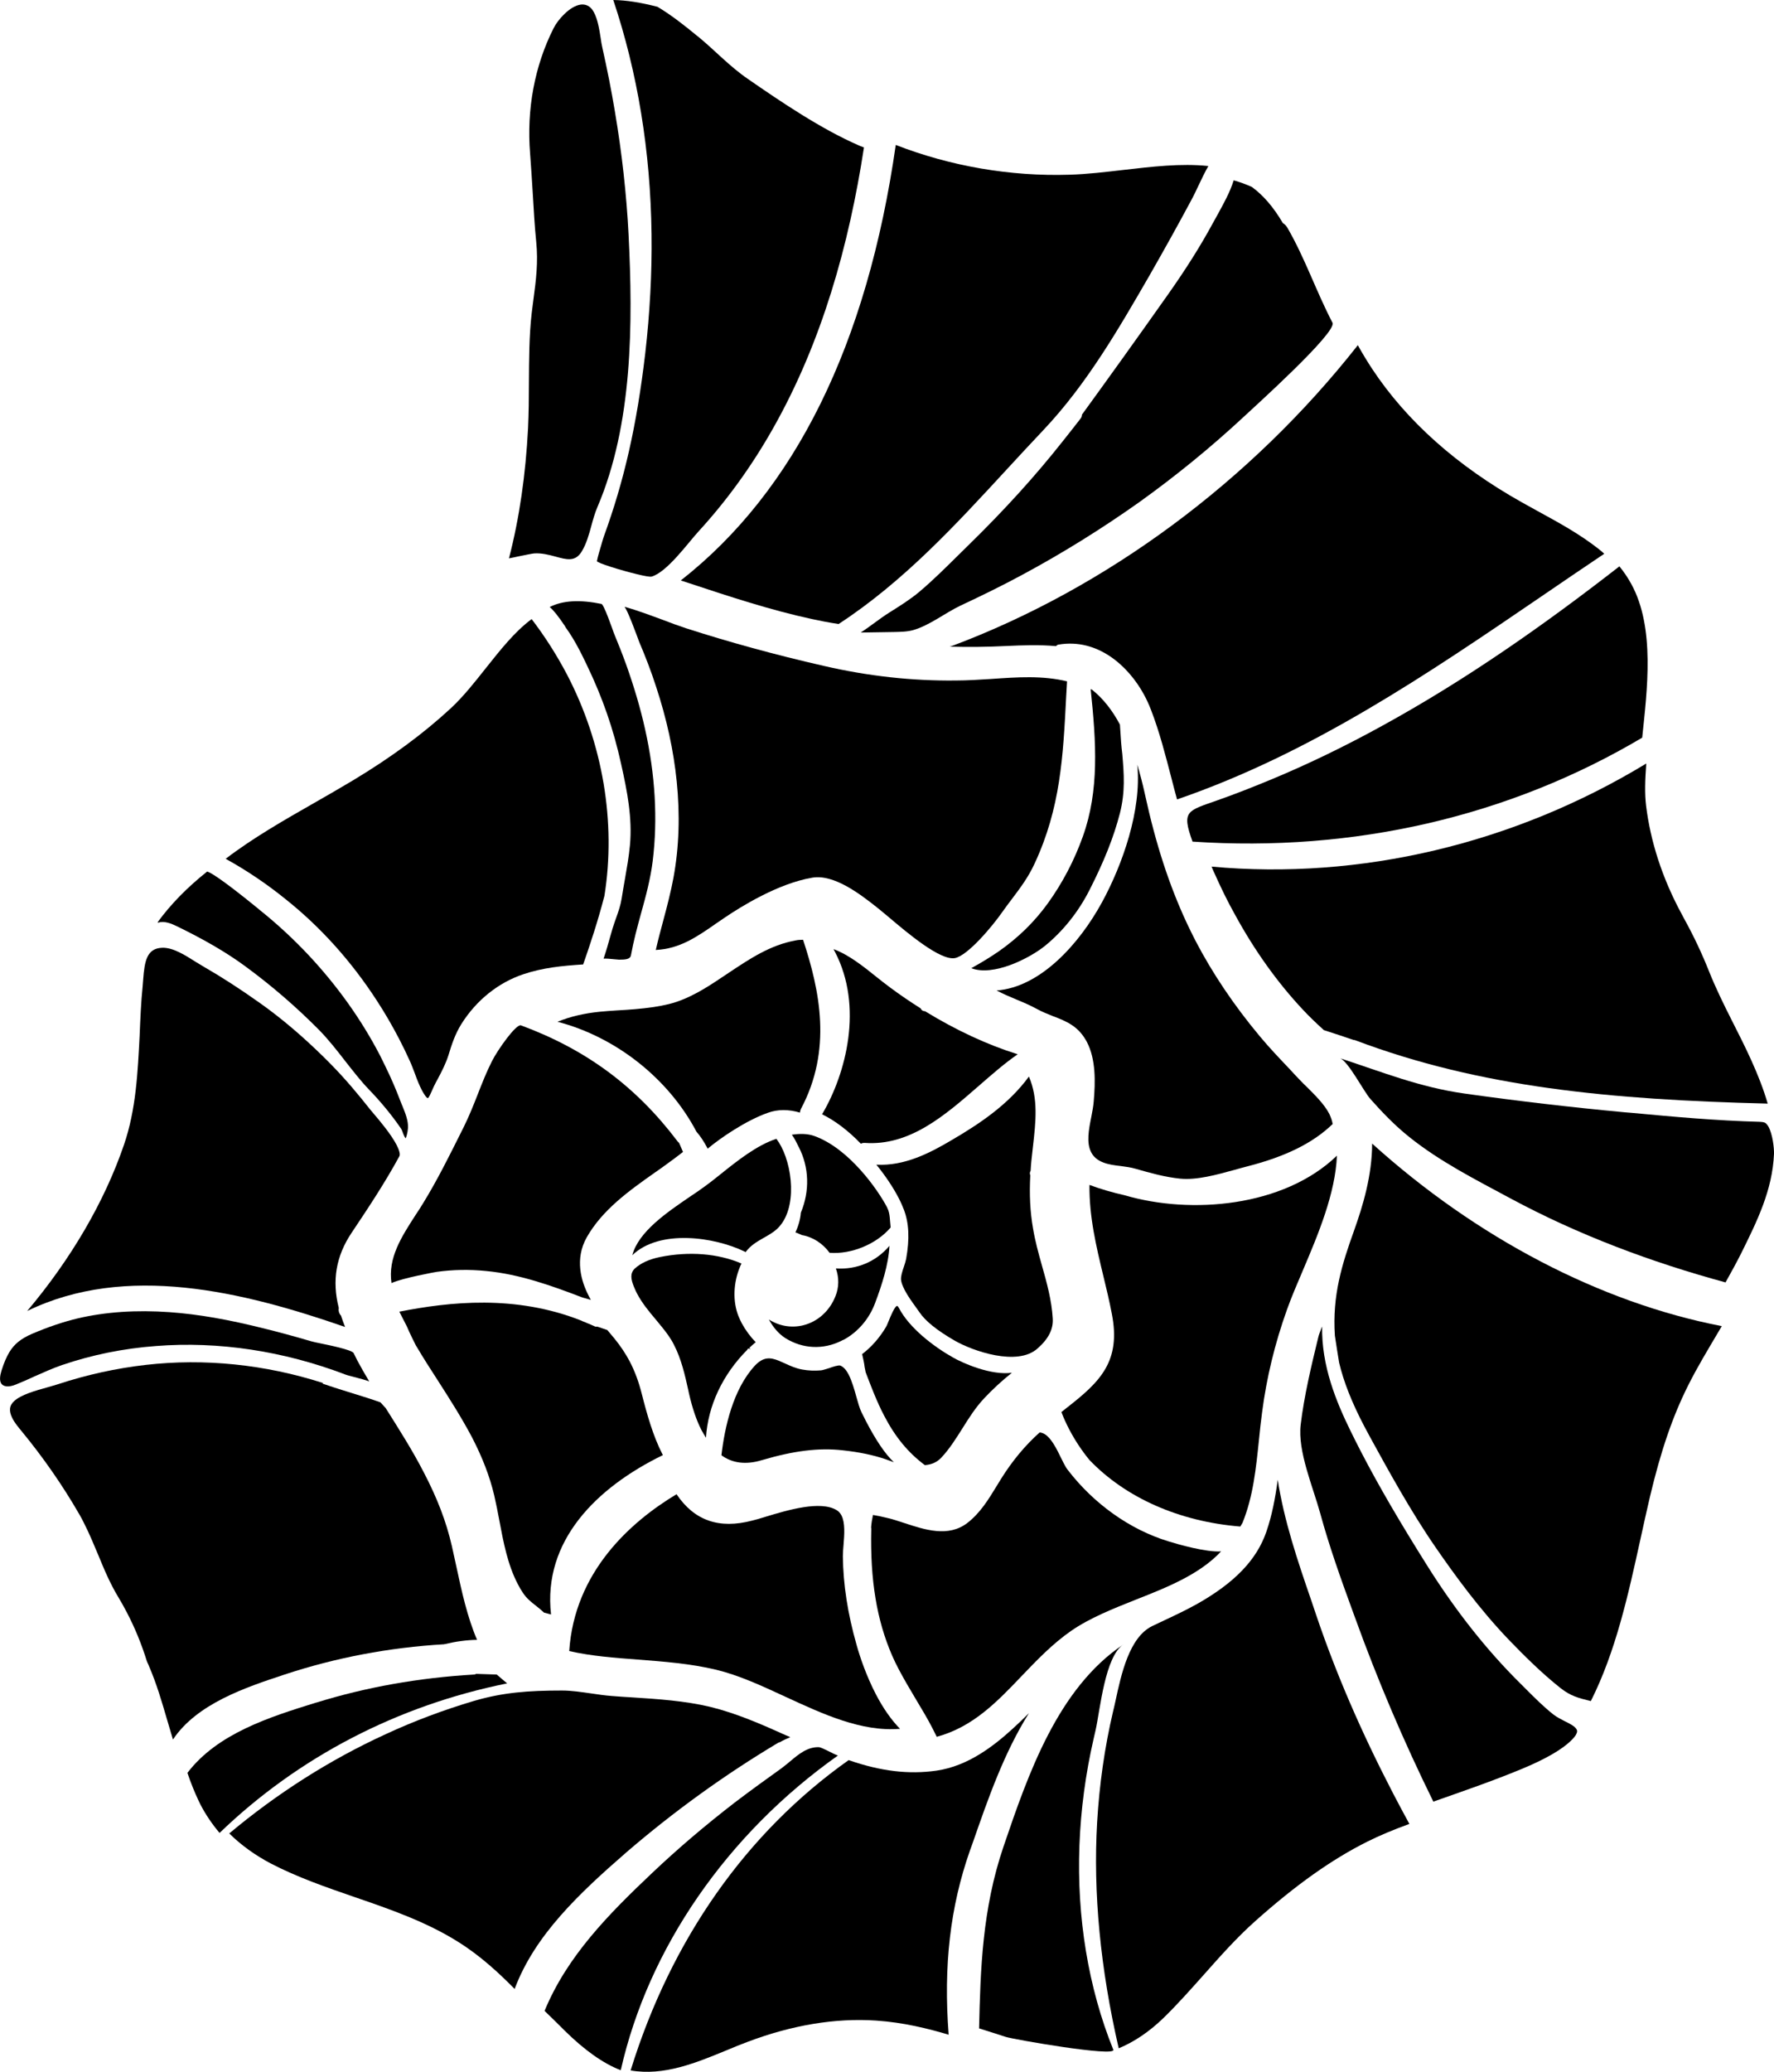 <?xml version="1.0" encoding="utf-8"?>
<!-- Generator: Adobe Illustrator 23.0.3, SVG Export Plug-In . SVG Version: 6.00 Build 0)  -->
<svg version="1.1" id="Layer_1" xmlns="http://www.w3.org/2000/svg" xmlns:xlink="http://www.w3.org/1999/xlink" x="0px" y="0px"
	 viewBox="0 0 104.31 121.78" style="enable-background:new 0 0 104.31 121.78;" xml:space="preserve">
<g>
	<g>
		<path d="M28.93,62.37c-0.32,0.63-0.58,1.29-0.83,1.93c-0.25,0.64-0.51,1.29-0.82,1.92l-0.18,0.36c-0.72,1.44-1.4,2.81-2.23,4.16
			c-0.14,0.23-0.28,0.45-0.43,0.67c-0.84,1.3-1.64,2.54-1.42,4.01c0.64-0.3,2.64-0.66,2.66-0.66c0.93-0.13,1.91-0.15,2.91-0.05
			c1.98,0.19,3.86,0.87,5.61,1.54c0.06,0.02,0.14,0.05,0.24,0.07c0.11,0.03,0.21,0.06,0.3,0.09c-0.04-0.07-0.08-0.15-0.12-0.23
			c-0.45-0.87-0.84-2.17-0.12-3.45c0.92-1.62,2.49-2.74,4.01-3.81c0.26-0.18,0.52-0.36,0.77-0.55c0.29-0.21,0.59-0.43,0.88-0.66
			l-0.23-0.53c-0.03-0.03-0.07-0.06-0.09-0.09c-2.44-3.23-5.37-5.4-9.21-6.82C30.34,60.18,29.25,61.73,28.93,62.37z"/>
		<path d="M32.78,60.06c3.43,0.89,6.53,3.34,8.17,6.46c0.24,0.27,0.45,0.6,0.63,0.94l0.03,0.06c0.76-0.64,2.26-1.66,3.54-2.11
			c0.58-0.21,1.22-0.21,1.89-0.01c0-0.07,0.02-0.14,0.05-0.21c1.86-3.48,1.11-6.98,0.13-9.95c-0.17,0-0.31,0.01-0.45,0.04
			c-1.5,0.28-2.67,1.07-3.92,1.9l-0.42,0.28c-0.85,0.57-1.92,1.27-3.1,1.56c-0.57,0.14-1.19,0.23-2,0.3
			c-0.34,0.03-0.68,0.05-1.02,0.07c-0.35,0.02-0.7,0.05-1.04,0.08C34.37,59.56,33.53,59.75,32.78,60.06z"/>
		<path d="M24.41,79c0.04,0.08,0.07,0.14,0.09,0.16c0.4,0.68,0.84,1.36,1.26,2.01c0.68,1.06,1.38,2.16,1.98,3.29
			c0.63,1.21,1.06,2.34,1.32,3.44c0.11,0.48,0.21,0.98,0.3,1.47c0.24,1.28,0.49,2.61,1.09,3.75c0.09,0.18,0.19,0.35,0.3,0.51
			c0.2,0.31,0.48,0.54,0.78,0.77c0.15,0.12,0.31,0.25,0.46,0.39c0.13,0.04,0.28,0.07,0.41,0.11c-0.49-4.32,2.66-7.46,6.58-9.37
			l-0.03-0.05c-0.55-1.07-0.91-2.35-1.22-3.57c-0.18-0.71-0.41-1.32-0.7-1.88c-0.25-0.47-0.55-0.92-0.91-1.36l-0.41-0.49l-0.59-0.2
			c-0.05,0.01-0.11,0.01-0.16-0.02c-0.16-0.07-0.31-0.14-0.47-0.2l-0.06-0.03l-0.16-0.06c-0.03-0.01-0.05-0.03-0.08-0.04
			c-3.88-1.54-7.75-1.11-10.71-0.53c0.1,0.19,0.27,0.53,0.45,0.88C24.09,78.37,24.3,78.77,24.41,79z"/>
		<path d="M62.74,40.05c-1.43-0.35-2.91-0.25-4.47-0.14C57.6,39.95,56.9,40,56.2,40c-2.57,0.03-5.18-0.26-7.77-0.86
			c-2.89-0.66-5.54-1.39-8.09-2.21c-0.4-0.13-0.86-0.3-1.33-0.48c-0.71-0.26-1.49-0.56-2.28-0.78c0.02,0.04,0.04,0.08,0.07,0.12
			c0.23,0.44,0.47,1.11,0.64,1.55c0.06,0.17,0.11,0.31,0.14,0.38c0.37,0.87,0.71,1.75,0.99,2.62c0.63,1.9,1.04,3.79,1.22,5.59
			c0.2,1.97,0.14,3.87-0.19,5.66c-0.16,0.86-0.38,1.7-0.6,2.52c-0.15,0.56-0.31,1.15-0.44,1.73c1.41-0.07,2.42-0.77,3.58-1.58
			c0.17-0.12,0.35-0.24,0.53-0.36c0.86-0.58,3.07-1.97,5.09-2.31c1.29-0.22,2.84,0.99,3.77,1.72l0.05,0.04
			c0.18,0.14,0.41,0.34,0.69,0.57c1.12,0.95,3,2.53,3.86,2.4c0.76-0.12,2.24-1.9,2.79-2.69c0.2-0.28,0.39-0.54,0.59-0.8
			c0.49-0.65,0.95-1.26,1.32-2.06c1.53-3.28,1.68-6.3,1.86-9.81l0.05-0.88C62.74,40.07,62.74,40.06,62.74,40.05z"/>
		<path d="M37.51,97.55c1.51,0.12,3.07,0.23,4.61,0.6c1.32,0.32,2.65,0.93,4.05,1.58c2.21,1.02,4.49,2.08,6.75,1.89
			c-0.52-0.53-1-1.22-1.43-2.05c-0.55-1.07-0.92-2.15-1.12-2.87c-0.53-1.86-0.79-3.56-0.81-5.22c0-0.2,0.02-0.43,0.04-0.68
			c0.05-0.6,0.1-1.29-0.12-1.72c-0.07-0.13-0.16-0.24-0.28-0.31c-0.96-0.59-2.91,0-4.2,0.39c-0.29,0.09-0.55,0.17-0.77,0.22
			c-1.94,0.51-3.4,0.01-4.45-1.55l0,0c-2.71,1.63-6,4.56-6.31,9.22C34.79,97.35,36.17,97.45,37.51,97.55z"/>
		<path d="M65.9,68.54c0.3,0.04,0.6,0.08,0.87,0.16c0.87,0.25,1.73,0.49,2.61,0.58c1,0.1,2.16-0.23,3.19-0.51
			c0.26-0.07,0.52-0.15,0.77-0.21c2.27-0.58,3.87-1.38,5.02-2.49c-0.03-0.19-0.1-0.39-0.2-0.6c-0.29-0.56-0.83-1.09-1.3-1.56
			c-0.16-0.15-0.31-0.3-0.44-0.44c-0.2-0.21-0.4-0.42-0.59-0.63c-0.58-0.61-1.19-1.25-1.74-1.91c-1.54-1.84-2.81-3.74-3.8-5.64
			c-0.18-0.35-0.35-0.7-0.52-1.06c-1.03-2.22-1.81-4.61-2.45-7.55c-0.14-0.64-0.29-1.21-0.45-1.73c0.27,2.66-0.87,5.88-2.07,8.08
			c-1.33,2.44-3.62,5-6.2,5.19c0.38,0.2,0.77,0.37,1.16,0.53c0.41,0.17,0.84,0.35,1.25,0.58c0.28,0.15,0.58,0.27,0.88,0.39
			c0.4,0.15,0.81,0.31,1.16,0.55c0.36,0.24,0.65,0.58,0.86,0.98c0.53,1.02,0.5,2.34,0.4,3.5c-0.02,0.27-0.08,0.57-0.14,0.89
			c-0.15,0.75-0.3,1.53-0.01,2.09c0.14,0.27,0.37,0.47,0.71,0.6C65.17,68.45,65.54,68.5,65.9,68.54z"/>
		<path d="M80.68,67.22c0,1.89-0.56,3.7-1.05,5.08c-0.72,2-1.3,3.84-1.14,6.21c0.08,0.52,0.16,1.06,0.25,1.59
			c0.27,1.13,0.74,2.33,1.49,3.76c0.12,0.22,0.24,0.45,0.36,0.67c1.05,1.91,2.35,4.29,3.82,6.42c1.09,1.58,2.57,3.63,4.33,5.46
			c0.86,0.89,1.89,1.92,3.01,2.81c0.61,0.48,1.06,0.59,1.79,0.77c1.47-2.92,2.2-6.26,2.91-9.49c0.19-0.85,0.37-1.7,0.57-2.54
			c0.64-2.69,1.33-4.71,2.25-6.54c0.53-1.06,1.15-2.08,1.74-3.08l0.23-0.39C94.1,76.57,86.81,72.76,80.68,67.22z"/>
		<path d="M74.03,84.6c0.05-0.53,0.11-1.05,0.18-1.58c0.26-2.02,0.75-4.05,1.46-6.03c0.26-0.73,0.59-1.5,0.94-2.32
			c0.9-2.12,1.91-4.52,2-6.74c-3.13,3.02-8.59,3.47-12.47,2.33c-0.71-0.16-1.41-0.36-2.08-0.61c-0.02,1.86,0.39,3.59,0.83,5.41
			c0.17,0.7,0.34,1.41,0.48,2.14c0.56,2.81-0.67,4.01-2.62,5.53c-0.11,0.09-0.23,0.18-0.34,0.27c0.13,0.35,0.29,0.69,0.46,1.02
			c0.33,0.63,0.73,1.24,1.19,1.8c2.14,2.23,5.29,3.62,8.87,3.91c0.04-0.07,0.09-0.15,0.13-0.22C73.69,87.95,73.85,86.33,74.03,84.6z
			"/>
		<path d="M71.8,91.19c-0.88,0.06-2.52-0.41-3.1-0.59c-1.14-0.35-2.24-0.9-3.26-1.63c-0.98-0.7-1.88-1.56-2.65-2.56
			c-0.08-0.1-0.16-0.23-0.26-0.43c-0.05-0.1-0.11-0.22-0.17-0.34c-0.06-0.12-0.12-0.25-0.19-0.38c-0.27-0.51-0.6-1.03-1.04-1.06
			c-0.86,0.77-1.6,1.66-2.27,2.73c-0.09,0.15-0.18,0.29-0.27,0.44c-0.47,0.77-0.95,1.56-1.71,2.15c-1.12,0.86-2.5,0.4-3.72,0
			c-0.34-0.11-0.66-0.22-0.97-0.29c-0.28-0.07-0.56-0.13-0.86-0.18c-0.05,0.24-0.09,0.48-0.11,0.73c0.01,0.03,0.01,0.07,0.01,0.1
			c-0.07,2.99,0.32,5.34,1.22,7.42c0.11,0.26,0.24,0.52,0.39,0.81c0.31,0.59,0.66,1.18,1,1.75c0.34,0.57,0.7,1.16,1,1.75
			c0.08,0.16,0.16,0.32,0.24,0.48c2.13-0.58,3.53-2.04,5-3.58c0.88-0.92,1.8-1.88,2.89-2.64c1.11-0.77,2.48-1.31,3.81-1.84
			C68.63,93.3,70.53,92.55,71.8,91.19z"/>
		<path d="M71.24,50.94c0.05,0.12,0.1,0.25,0.16,0.37c0.38,0.85,0.78,1.68,1.22,2.46c1.14,2.09,2.48,3.97,3.98,5.57
			c0.36,0.39,0.76,0.77,1.24,1.21c0.59,0.19,1.17,0.38,1.75,0.58c0.03,0,0.06,0,0.08,0.01c7.36,2.78,15.02,3.5,24.27,3.73
			c-0.5-1.72-1.33-3.35-2.13-4.93c-0.47-0.93-0.93-1.87-1.31-2.82c-0.42-1.06-0.92-2.12-1.47-3.11l-0.11-0.21
			c-1.21-2.21-1.88-4.4-2.13-6.43c-0.09-0.73-0.06-1.54,0.01-2.49C89.01,49.61,79.97,51.74,71.24,50.94z"/>
		<path d="M45.74,102.45c0.04-0.02,0.07-0.04,0.11-0.04c0.19-0.11,0.4-0.21,0.62-0.3L46.21,102c-1.42-0.64-2.9-1.29-4.45-1.67
			c-1.51-0.36-3.09-0.46-4.62-0.56c-0.39-0.02-0.78-0.05-1.17-0.08c-0.4-0.03-0.81-0.09-1.21-0.15c-0.57-0.08-1.15-0.17-1.71-0.17
			c-1.99,0-3.47,0.11-5.18,0.61c-1.75,0.52-3.5,1.17-5.18,1.95c-3.3,1.51-6.39,3.48-9.21,5.84c0.7,0.69,1.52,1.28,2.45,1.77
			c1.56,0.81,3.27,1.4,4.92,1.97c2.07,0.71,4.21,1.45,6.1,2.64c1.34,0.84,2.42,1.86,3.31,2.76c1.19-3.17,3.79-5.61,6.57-8.03
			C39.62,106.48,42.61,104.32,45.74,102.45z"/>
		<path d="M20.29,78c-0.09-0.23-0.17-0.45-0.24-0.67c-0.03-0.03-0.06-0.07-0.08-0.11c-0.06-0.11-0.07-0.23-0.05-0.34
			c-0.41-1.61-0.16-3.05,0.75-4.41c0.91-1.36,1.94-2.9,2.81-4.5c0.04-0.07,0.06-0.24-0.16-0.67c-0.32-0.62-0.99-1.42-1.35-1.84
			c-0.09-0.11-0.16-0.19-0.21-0.25c-0.68-0.86-1.44-1.78-2.36-2.71l-0.37-0.37c-1.21-1.19-2.46-2.26-3.73-3.16
			c-1.21-0.86-2.3-1.56-3.31-2.14c-0.15-0.09-0.31-0.19-0.48-0.29c-0.63-0.4-1.34-0.85-1.97-0.83c-0.91,0.03-1.04,0.79-1.12,1.86
			c-0.01,0.13-0.02,0.26-0.03,0.38c-0.1,0.97-0.14,1.97-0.18,2.94C8.1,63.02,8,65.22,7.29,67.29c-1.15,3.36-3.12,6.72-5.69,9.77
			C7.41,74.24,14.27,75.91,20.29,78z"/>
		<path d="M16.73,98.43c3-0.99,6.14-1.59,9.39-1.78l0.01-0.01l0.03,0c0.62-0.15,1.26-0.24,1.89-0.25c-0.58-1.36-0.9-2.84-1.21-4.28
			c-0.09-0.41-0.18-0.82-0.27-1.23c-0.33-1.44-0.86-2.82-1.66-4.35c-0.66-1.28-1.43-2.49-2.23-3.76l-0.31-0.34
			c-1-0.36-2.16-0.67-3.4-1.1c0.01,0,0.03-0.03-0.02-0.05c-3.35-1.07-6.91-1.45-10.39-1.05c-1.74,0.2-3.47,0.58-5.17,1.14
			c-0.18,0.06-0.38,0.11-0.61,0.18c-0.69,0.19-1.54,0.43-1.94,0.8c-0.3,0.27-0.33,0.59-0.11,1.02c0.13,0.26,0.34,0.51,0.52,0.73
			c1.27,1.54,2.43,3.2,3.43,4.94c0.08,0.14,0.16,0.28,0.23,0.43c0.33,0.64,0.6,1.3,0.87,1.94c0.26,0.63,0.53,1.29,0.86,1.91
			c0.1,0.19,0.2,0.37,0.31,0.55c0.18,0.3,0.35,0.6,0.51,0.91c0.48,0.92,0.87,1.88,1.17,2.85l0.04,0.1c0.04,0.08,0.08,0.17,0.11,0.25
			c0.43,1,0.74,2.06,1.04,3.09c0.12,0.4,0.23,0.79,0.35,1.18C11.58,100.14,14.43,99.19,16.73,98.43z"/>
		<path d="M68.42,118.61c0.82-0.8,1.6-1.68,2.35-2.52c0.95-1.07,1.93-2.18,3.03-3.16c2.4-2.14,4.5-3.63,6.6-4.68
			c0.72-0.36,1.51-0.69,2.47-1.04c-0.32-0.58-0.63-1.17-0.94-1.76c-1.88-3.62-3.37-7.06-4.54-10.52l-0.3-0.89
			c-0.79-2.29-1.59-4.66-1.96-7.06c-0.15,1.11-0.34,2.1-0.67,3.06c-0.57,1.65-1.86,2.99-4.07,4.24c-0.61,0.34-1.26,0.65-1.88,0.94
			c-0.25,0.12-0.51,0.24-0.76,0.36c-1.35,0.66-1.82,2.82-2.16,4.4c-0.05,0.22-0.09,0.42-0.14,0.61c-0.5,2.12-0.81,4.32-0.94,6.53
			c-0.24,4.13,0.19,8.6,1.27,13.28C66.69,120.02,67.56,119.44,68.42,118.61z"/>
		<path d="M57.03,108.78l0.17-0.47c0.9-2.59,1.83-5.26,3.3-7.61c-0.31,0.31-0.63,0.62-0.95,0.91c-1.11,1.01-2.62,2.2-4.49,2.47
			c-1.62,0.23-3.26,0.04-5.16-0.62c-6.01,4.25-10.44,10.55-12.82,18.24c1.95,0.34,3.84-0.44,5.68-1.2c0.4-0.17,0.8-0.33,1.2-0.48
			c2.62-0.99,5.16-1.41,7.56-1.25c1.61,0.11,3.05,0.47,4.26,0.83C55.47,115.53,55.87,112.09,57.03,108.78z"/>
		<path d="M40.03,34.12l0.46,0.15c2.36,0.78,4.8,1.59,7.26,2.12c0.47,0.1,0.96,0.2,1.56,0.29c3.83-2.5,6.9-5.85,9.88-9.08
			c0.72-0.78,1.44-1.56,2.17-2.33c2.55-2.7,4.41-5.93,6.22-9.06c0.87-1.52,1.7-3.01,2.47-4.45c0.15-0.27,0.28-0.56,0.42-0.85
			c0.18-0.38,0.37-0.78,0.58-1.15c-1.62-0.17-3.34,0.04-5,0.23c-1.04,0.12-2.12,0.25-3.16,0.28c-3.48,0.11-7.01-0.5-10.22-1.75
			C50.99,20.24,46.75,28.85,40.03,34.12z"/>
		<path d="M22.16,58.82c0.47,0.72,0.91,1.48,1.31,2.25c0.22,0.42,0.43,0.86,0.63,1.3c0.11,0.24,0.2,0.49,0.3,0.75
			c0.12,0.33,0.25,0.67,0.41,0.97c0.04,0.08,0.09,0.16,0.14,0.24c0.13,0.21,0.2,0.22,0.2,0.22c0.06,0,0.18-0.29,0.24-0.42
			c0.04-0.09,0.08-0.18,0.12-0.27c0.07-0.15,0.15-0.29,0.23-0.44c0.24-0.45,0.48-0.92,0.63-1.4c0.19-0.62,0.38-1.22,0.76-1.83
			c0.88-1.4,2.18-2.44,3.66-2.93c1.14-0.38,2.26-0.49,3.5-0.57c0.41-1.17,0.87-2.56,1.25-4.03c0.69-4.33-0.09-8.96-2.2-13.01
			c-0.6-1.14-1.3-2.24-2.08-3.26c-1.02,0.76-1.86,1.84-2.69,2.88c-0.65,0.82-1.31,1.66-2.05,2.35c-1.63,1.51-3.52,2.9-5.78,4.26
			c-0.75,0.45-1.52,0.89-2.27,1.32c-1.77,1.01-3.59,2.05-5.2,3.28c1.23,0.68,2.42,1.48,3.53,2.38
			C18.86,54.5,20.67,56.52,22.16,58.82z"/>
		<path d="M55.95,37.98c-0.04,0.01-0.08,0.02-0.11,0.03c1.08,0.03,2.2,0.02,3.38-0.04c0.88-0.04,1.89-0.08,2.88,0.01
			c0.03-0.05,0.08-0.08,0.14-0.09c2.31-0.39,4.11,1.26,5.02,2.93c0.16,0.29,0.3,0.6,0.42,0.91c0.51,1.32,0.86,2.71,1.21,4.05
			c0.1,0.4,0.21,0.81,0.32,1.21c7.94-2.73,14.79-7.41,21.42-11.93c1.23-0.84,2.46-1.68,3.7-2.51c-0.09-0.08-0.19-0.17-0.29-0.25
			c-1.14-0.9-2.35-1.56-3.63-2.26c-0.31-0.17-0.61-0.34-0.92-0.51c-3.82-2.14-6.78-4.78-8.81-7.85c-0.28-0.43-0.56-0.88-0.84-1.39
			C73.55,28.28,65.08,34.56,55.95,37.98z"/>
		<path d="M34.21,32.41c0.27-0.45,0.42-0.98,0.56-1.5c0.1-0.37,0.21-0.76,0.36-1.11c2.08-4.86,2.09-10.81,1.83-16
			c-0.12-2.36-0.39-4.81-0.81-7.28c-0.2-1.21-0.45-2.46-0.73-3.71c-0.04-0.16-0.07-0.36-0.1-0.57c-0.08-0.52-0.18-1.12-0.4-1.52
			c-0.05-0.09-0.1-0.17-0.16-0.23c-0.17-0.18-0.38-0.25-0.62-0.22c-0.63,0.09-1.33,0.87-1.59,1.39c-1.12,2.22-1.59,4.77-1.38,7.37
			c0.06,0.74,0.1,1.49,0.15,2.24c0.06,0.97,0.11,1.98,0.21,2.95c0.12,1.19-0.01,2.24-0.16,3.35c-0.04,0.28-0.07,0.57-0.11,0.87
			c-0.15,1.32-0.15,2.71-0.16,4.05c0,0.88-0.01,1.79-0.05,2.67c-0.14,2.73-0.51,5.3-1.12,7.65c0,0,0,0.01,0,0.01
			c0.15-0.03,0.36-0.07,0.53-0.11c0.49-0.1,0.83-0.17,0.95-0.18c0.43-0.03,0.86,0.08,1.23,0.18C33.33,32.9,33.83,33.04,34.21,32.41z
			"/>
		<path d="M85.16,67.8c-0.05-0.09-0.18,0-0.13,0.09C85.07,67.98,85.21,67.89,85.16,67.8z"/>
	</g>
	<g>
		<path d="M65.92,43.63l-0.07-1.04c-0.45-0.85-1-1.54-1.64-2.05c-0.02-0.01-0.05-0.02-0.08-0.03c0.33,3.13,0.51,5.96-0.46,8.66
			c-0.51,1.43-1.21,2.75-2.06,3.93c-0.79,1.09-1.73,2.01-2.87,2.81c-0.49,0.34-1.03,0.67-1.63,1c1.29,0.5,3.41-0.57,4.33-1.31
			c1.06-0.86,1.97-2,2.62-3.28c0.86-1.69,1.43-3.12,1.79-4.52c0.32-1.26,0.24-2.29,0.14-3.48C65.96,44.09,65.94,43.86,65.92,43.63z"
			/>
		<path d="M52.18,71.02l-0.02-0.05c-0.55-1.05-2.24-3.47-4.29-4.2c-0.39-0.14-0.86-0.14-1.31-0.07c0.17,0.22,0.28,0.48,0.41,0.73
			c0.61,1.18,0.65,2.58,0.12,3.85c-0.03,0.38-0.14,0.78-0.32,1.16c0.13,0.04,0.25,0.1,0.38,0.16c0.63,0.1,1.23,0.49,1.63,1.04
			c1.29,0.1,2.77-0.52,3.59-1.49C52.32,71.75,52.34,71.33,52.18,71.02z"/>
		<path d="M61.9,77.5c-0.06-1.06-0.35-2.11-0.64-3.13c-0.2-0.71-0.4-1.44-0.52-2.17c-0.17-0.98-0.22-1.97-0.16-3.11l0-0.01
			c-0.04-0.08-0.03-0.19,0.02-0.26c0.02-0.38,0.06-0.77,0.11-1.18l0.03-0.27c0.16-1.43,0.32-2.78-0.24-4.09
			c-1.2,1.64-2.89,2.77-4.55,3.74c-1.27,0.75-2.76,1.53-4.42,1.44c0.52,0.64,0.98,1.32,1.31,1.96c0.13,0.25,0.23,0.48,0.31,0.69
			c0.3,0.79,0.34,1.71,0.13,2.89c-0.03,0.14-0.08,0.31-0.14,0.48c-0.09,0.26-0.18,0.55-0.16,0.75c0.01,0.08,0.03,0.16,0.06,0.25
			c0.04,0.1,0.09,0.22,0.15,0.34c0.18,0.35,0.44,0.71,0.65,1c0.08,0.12,0.16,0.22,0.22,0.31c0.35,0.52,1.03,1.07,2.09,1.68
			c1.03,0.59,3.67,1.53,4.86,0.45C61.66,78.69,61.94,78.12,61.9,77.5z"/>
		<path d="M49.12,76.2c-0.34,0.86-1.04,1.49-1.89,1.7c-0.69,0.17-1.41,0.05-2.02-0.34c0.26,0.48,0.59,0.85,0.96,1.09
			c1.02,0.64,2.23,0.7,3.31,0.16c0.03-0.02,0.08-0.05,0.13-0.06c0.83-0.45,1.5-1.22,1.85-2.17c0.39-1.04,0.78-2.23,0.84-3.35
			c-0.79,0.93-1.91,1.41-3.15,1.33C49.34,75.1,49.34,75.67,49.12,76.2z"/>
		<path d="M92.45,102.24c0.09-0.09,0.16-0.18,0.21-0.26c0.1-0.18,0.08-0.27,0.04-0.33c-0.09-0.17-0.37-0.32-0.68-0.47
			c-0.23-0.12-0.47-0.24-0.68-0.4c-0.57-0.45-1.09-0.97-1.59-1.47l-0.37-0.37c-1.93-1.91-3.75-4.2-5.41-6.83
			c-1.68-2.67-2.89-4.75-3.92-6.73c-0.21-0.41-0.42-0.82-0.62-1.23c-0.87-1.77-1.73-3.86-1.69-6.18c-0.01,0.03-0.03,0.07-0.04,0.1
			c-0.08,0.21-0.16,0.4-0.19,0.55c-0.4,1.64-0.83,3.44-1.03,5.12c-0.19,1.56,0.73,3.68,1.15,5.22c0.53,1.94,1.21,3.84,1.9,5.73
			l0.14,0.38c1.32,3.66,2.87,7.3,4.61,10.83c1.73-0.61,3.48-1.21,5.17-1.91C90.88,103.4,91.89,102.82,92.45,102.24z"/>
		<path d="M43.79,73.57c0.02,0.01,0.04,0.02,0.05,0.03c0.3-0.4,0.65-0.6,1.03-0.82c0.19-0.11,0.38-0.21,0.59-0.36
			c1.41-0.96,1.23-3.58,0.48-5.02c-0.09-0.17-0.19-0.33-0.29-0.46c-1.16,0.38-2.31,1.3-3.32,2.11c-0.31,0.25-0.6,0.48-0.88,0.68
			c-0.26,0.19-0.56,0.4-0.88,0.61c-1.35,0.92-3.03,2.06-3.39,3.44C38.78,72.24,42,72.7,43.79,73.57z"/>
		<path d="M44.79,85.83c1.9-0.56,3.37-0.74,4.77-0.58c1,0.11,1.79,0.28,2.5,0.52c0,0,0.42,0.15,0.5,0.18
			c-0.5-0.47-1.05-1.27-1.65-2.43c-0.1-0.2-0.19-0.38-0.26-0.52c-0.11-0.22-0.2-0.56-0.3-0.91c-0.12-0.43-0.26-0.92-0.45-1.29
			c-0.15-0.29-0.31-0.46-0.49-0.53c-0.1-0.04-0.44,0.07-0.66,0.15c-0.2,0.06-0.37,0.12-0.48,0.13c-0.36,0.03-0.73,0.02-1.11-0.05
			c-0.37-0.07-0.69-0.21-1.01-0.36c-0.51-0.23-0.94-0.44-1.41-0.16c-0.12,0.07-0.24,0.17-0.36,0.3c-1.28,1.39-1.77,3.61-1.96,5.26
			C43.06,86.01,43.86,86.11,44.79,85.83z"/>
		<path d="M55.34,85.69c0.49-0.52,0.87-1.13,1.25-1.73c0.38-0.61,0.78-1.24,1.29-1.78c0.5-0.53,1.03-1.02,1.62-1.49
			c-1.2,0.17-2.85-0.54-3.49-0.91c-1.13-0.64-2.55-1.73-3.15-2.89l0,0c-0.06-0.11-0.1-0.13-0.11-0.13
			c-0.14,0.01-0.39,0.63-0.49,0.87c-0.07,0.17-0.12,0.3-0.17,0.38c-0.37,0.62-0.84,1.16-1.39,1.58l-0.01,0.01
			c0,0.01,0.01,0.02,0.01,0.03c0.05,0.22,0.11,0.47,0.14,0.73l0.06,0.3c0.3,0.79,0.65,1.72,1.09,2.56c0.65,1.25,1.41,2.17,2.39,2.9
			C54.78,86.09,55.09,85.95,55.34,85.69z"/>
		<path d="M59.84,61.97c-1.79-0.56-3.62-1.41-5.45-2.53c-0.11,0-0.2-0.05-0.25-0.15c0-0.01-0.01-0.01-0.01-0.02
			c-0.62-0.39-1.22-0.8-1.8-1.23c-0.26-0.19-0.52-0.4-0.8-0.62c-0.76-0.61-1.62-1.3-2.52-1.63c0.03,0.05,0.06,0.11,0.09,0.17
			c1.67,3.21,0.65,7.13-0.74,9.5c-0.01,0.01-0.02,0.03-0.02,0.04c0.74,0.36,1.53,0.95,2.28,1.73c0.06-0.04,0.13-0.05,0.22-0.05
			c2.65,0.19,4.71-1.61,6.71-3.35C58.33,63.15,59.07,62.5,59.84,61.97z"/>
		<path d="M37.17,74.79c-0.13,0.31,0.04,0.71,0.21,1.09c0.03,0.05,0.05,0.11,0.08,0.16c0.29,0.55,0.69,1.04,1.09,1.51
			c0.25,0.31,0.52,0.62,0.75,0.95c0.12,0.17,0.23,0.35,0.33,0.55c0.43,0.83,0.64,1.76,0.84,2.66l0.04,0.19
			c0.2,0.88,0.44,1.58,0.73,2.15c0.09,0.16,0.18,0.32,0.27,0.46c0.12-1.88,0.97-3.7,2.42-5.16c0.02-0.04,0.04-0.07,0.08-0.09
			l0.13,0.05l-0.08-0.08c0.1-0.1,0.21-0.2,0.32-0.29c0.02-0.02,0.04-0.03,0.06-0.04c-0.33-0.34-0.61-0.72-0.83-1.13
			c-0.07-0.13-0.13-0.27-0.19-0.41c-0.34-0.86-0.31-1.95,0.1-2.92c0.03-0.06,0.05-0.12,0.08-0.17c-1.37-0.59-3.08-0.73-4.8-0.38
			c-0.64,0.13-1.13,0.36-1.48,0.68C37.25,74.64,37.2,74.71,37.17,74.79z"/>
		<path d="M102.39,73.65c0.92-1.86,1.83-3.69,1.92-5.83c0.01-0.33-0.08-1.16-0.33-1.6c-0.01-0.02-0.02-0.04-0.04-0.06
			c-0.04-0.06-0.08-0.11-0.12-0.14c-0.09-0.07-0.23-0.07-0.36-0.08c-2.57-0.07-4.99-0.29-7.56-0.53l-0.37-0.03
			c-3.12-0.29-6.29-0.66-9.41-1.1c-2.65-0.37-4.85-1.27-7.34-2.08c0.48,0.15,1.39,1.93,1.79,2.39c0.71,0.8,1.45,1.57,2.29,2.24
			c1.82,1.46,3.91,2.51,5.95,3.61c4,2.15,8.27,3.75,12.65,4.94C101.75,74.86,102.09,74.25,102.39,73.65z"/>
		<path d="M18.75,60.53c0.56,0.57,1.06,1.21,1.54,1.83c0.45,0.57,0.91,1.17,1.42,1.7c0.68,0.7,1.36,1.53,1.87,2.28l0.03,0.05
			c0.03,0.05,0.05,0.12,0.08,0.2c0.03,0.08,0.06,0.16,0.1,0.23c0.04,0.07,0.06,0.09,0.06,0.09c0.03-0.03,0.12-0.32,0.14-0.61
			c0.02-0.41-0.14-0.82-0.3-1.22c-0.04-0.1-0.08-0.2-0.12-0.29c-0.27-0.72-0.58-1.44-0.92-2.13c-0.1-0.2-0.2-0.4-0.3-0.61
			c-1.1-2.12-2.51-4.09-4.18-5.88c-0.89-0.95-1.87-1.86-2.91-2.69l-0.08-0.07c-2.33-1.9-2.87-2.15-3-2.18
			c-1.18,0.94-2.14,1.92-2.92,2.99c0.02,0,0.03,0,0.05,0.01c0.35-0.11,0.75,0.05,1.1,0.22c1.64,0.8,2.93,1.55,4.04,2.37
			C15.99,57.95,17.43,59.2,18.75,60.53z"/>
		<path d="M20.32,80.8c0.1,0.04,0.28,0.08,0.5,0.14c0.34,0.09,0.65,0.17,0.89,0.26c-0.28-0.47-0.51-0.87-0.71-1.25
			c-0.07-0.14-0.14-0.28-0.21-0.42c-0.12-0.19-1.43-0.46-1.92-0.56c-0.24-0.05-0.44-0.09-0.54-0.12c-1.1-0.32-1.94-0.55-2.72-0.74
			c-2.17-0.55-3.96-0.86-5.63-0.98c-1.95-0.14-3.78-0.02-5.43,0.37c-0.83,0.2-1.7,0.49-2.66,0.9c-0.65,0.28-1.05,0.6-1.34,1.08
			c-0.16,0.27-0.31,0.6-0.46,1.08c-0.1,0.32-0.12,0.58-0.03,0.74c0.12,0.22,0.45,0.26,0.88,0.08c0.37-0.15,0.74-0.31,1.1-0.48
			c0.52-0.23,1.05-0.47,1.6-0.66c1.76-0.6,3.62-0.98,5.53-1.12C12.83,78.83,16.68,79.41,20.32,80.8z"/>
		<path d="M49.27,103.19c-0.15-0.05-0.33-0.14-0.54-0.25c-0.23-0.11-0.48-0.24-0.59-0.24c-0.66-0.02-1.18,0.41-1.69,0.84
			c-0.17,0.14-0.34,0.28-0.5,0.4c-0.88,0.63-1.81,1.3-2.73,2c-1.74,1.34-3.37,2.73-4.86,4.14c-2.58,2.44-5.01,4.9-6.34,8.12
			c0.31,0.3,0.61,0.59,0.92,0.9l0.26,0.26c1.17,1.15,2.25,1.92,3.3,2.33C38.12,114.5,42.77,107.79,49.27,103.19z"/>
		<path d="M63.47,108.47c0.08-2.1,0.36-4.21,0.84-6.29l0.11-0.48c0.27-1.21,0.55-4.35,1.65-5.05c-3.88,2.58-5.63,7.68-7.06,11.88
			c-1.26,3.69-1.36,7.25-1.44,10.7c0.52,0.16,1.04,0.33,1.57,0.5c0.47,0.15,6.5,1.2,6.32,0.75
			C63.99,116.84,63.31,112.7,63.47,108.47z"/>
		<path d="M29.82,98.95c-0.21-0.17-0.41-0.35-0.61-0.52L28,98.39c-0.04,0.02-0.08,0.04-0.13,0.04c-3.26,0.19-6.37,0.75-9.24,1.64
			l-0.08,0.02c-2.7,0.84-5.76,1.8-7.53,4.12c0.21,0.62,0.42,1.13,0.64,1.6c0.04,0.08,0.08,0.17,0.12,0.25
			c0.31,0.6,0.69,1.16,1.13,1.68C17.54,103.28,23.37,100.25,29.82,98.95z"/>
		<path d="M96.56,43.36c0.29-2.79,0.77-6.46-0.64-9.03c-0.2-0.37-0.44-0.72-0.7-1.04c-4.43,3.45-9.05,6.69-13.98,9.39
			c-2.09,1.15-4.24,2.2-6.45,3.12c-1.06,0.44-2.12,0.86-3.2,1.24c-1.78,0.63-2.13,0.61-1.47,2.43C79.6,50.11,88.74,48,96.56,43.36z"
			/>
		<path d="M78.35,18.97c-0.96-1.84-1.61-3.78-2.65-5.58c-0.08-0.13-0.17-0.22-0.27-0.28c-0.56-0.95-1.15-1.63-1.82-2.12
			c-0.33-0.15-0.68-0.28-1.07-0.39c-0.22,0.71-0.6,1.38-0.96,2.04c-0.08,0.15-0.17,0.3-0.25,0.45c-0.73,1.35-1.6,2.73-2.66,4.23
			c-1.9,2.69-3.51,4.93-5.05,7.05c0,0.07-0.02,0.15-0.08,0.23c-0.35,0.45-0.71,0.91-1.07,1.36c-1.58,2-3.39,4-5.54,6.1l-0.56,0.55
			c-0.75,0.74-1.52,1.51-2.33,2.19c-0.54,0.45-1.15,0.83-1.74,1.2c-0.59,0.37-1.1,0.8-1.69,1.18c0.65-0.01,1.29-0.02,1.94-0.03
			c0.39-0.01,0.79-0.01,1.17-0.12c0.95-0.28,1.85-1,2.75-1.43c1.24-0.58,2.47-1.18,3.67-1.83c2.36-1.27,4.64-2.69,6.83-4.24
			c2.15-1.54,4.2-3.21,6.14-5.01C73.67,23.99,78.64,19.53,78.35,18.97z"/>
		<path d="M33.26,36.88c0.29,0.4,0.53,0.8,0.8,1.31c0.15,0.29,0.3,0.59,0.45,0.91c0.92,1.91,1.56,3.75,2.01,5.8
			c0.36,1.61,0.67,3.19,0.52,4.79c-0.06,0.65-0.18,1.32-0.29,1.96c-0.07,0.39-0.14,0.79-0.2,1.18c-0.06,0.38-0.19,0.76-0.32,1.12
			c-0.07,0.21-0.15,0.41-0.21,0.62l-0.13,0.45c-0.12,0.44-0.25,0.89-0.4,1.33c0.16-0.01,0.38,0.01,0.68,0.04
			c0.1,0.01,0.19,0.02,0.23,0.02c0.37,0,0.66-0.02,0.7-0.26c0.15-0.83,0.37-1.65,0.59-2.45c0.28-1,0.56-2.04,0.69-3.1
			c0.3-2.45,0.15-5.06-0.45-7.74c-0.27-1.22-0.65-2.5-1.11-3.79c-0.22-0.61-0.47-1.24-0.73-1.87c-0.02-0.05-0.06-0.16-0.11-0.31
			c-0.13-0.35-0.32-0.89-0.48-1.2c-0.08-0.16-0.12-0.19-0.13-0.19c-1.27-0.26-2.27-0.21-3.05,0.18c0.21,0.17,0.5,0.53,0.89,1.11
			L33.26,36.88z"/>
		<path d="M37.49,33.76c0.41,0.1,0.74,0.16,0.83,0.13c0.9-0.26,2.12-1.96,2.75-2.65c1.69-1.84,3.16-3.89,4.39-6.07
			c2.87-5.07,4.46-10.77,5.34-16.5l-0.07-0.03c-0.08-0.03-0.17-0.06-0.25-0.1c-2.2-0.96-4.54-2.54-6.52-3.91
			c-1.05-0.72-1.93-1.67-2.9-2.47L40.98,2.1C40.3,1.54,39.5,0.9,38.66,0.4c-0.97-0.25-1.83-0.39-2.6-0.4
			c1.43,4.27,2.19,8.89,2.25,13.76c0.03,2.29-0.1,4.65-0.37,7.01c-0.5,4.24-1.23,7.46-2.44,10.78c-0.05,0.15-0.1,0.32-0.15,0.5
			c-0.09,0.32-0.19,0.61-0.25,0.93C35.07,33.08,36.52,33.53,37.49,33.76z"/>
	</g>
</g>
</svg>
